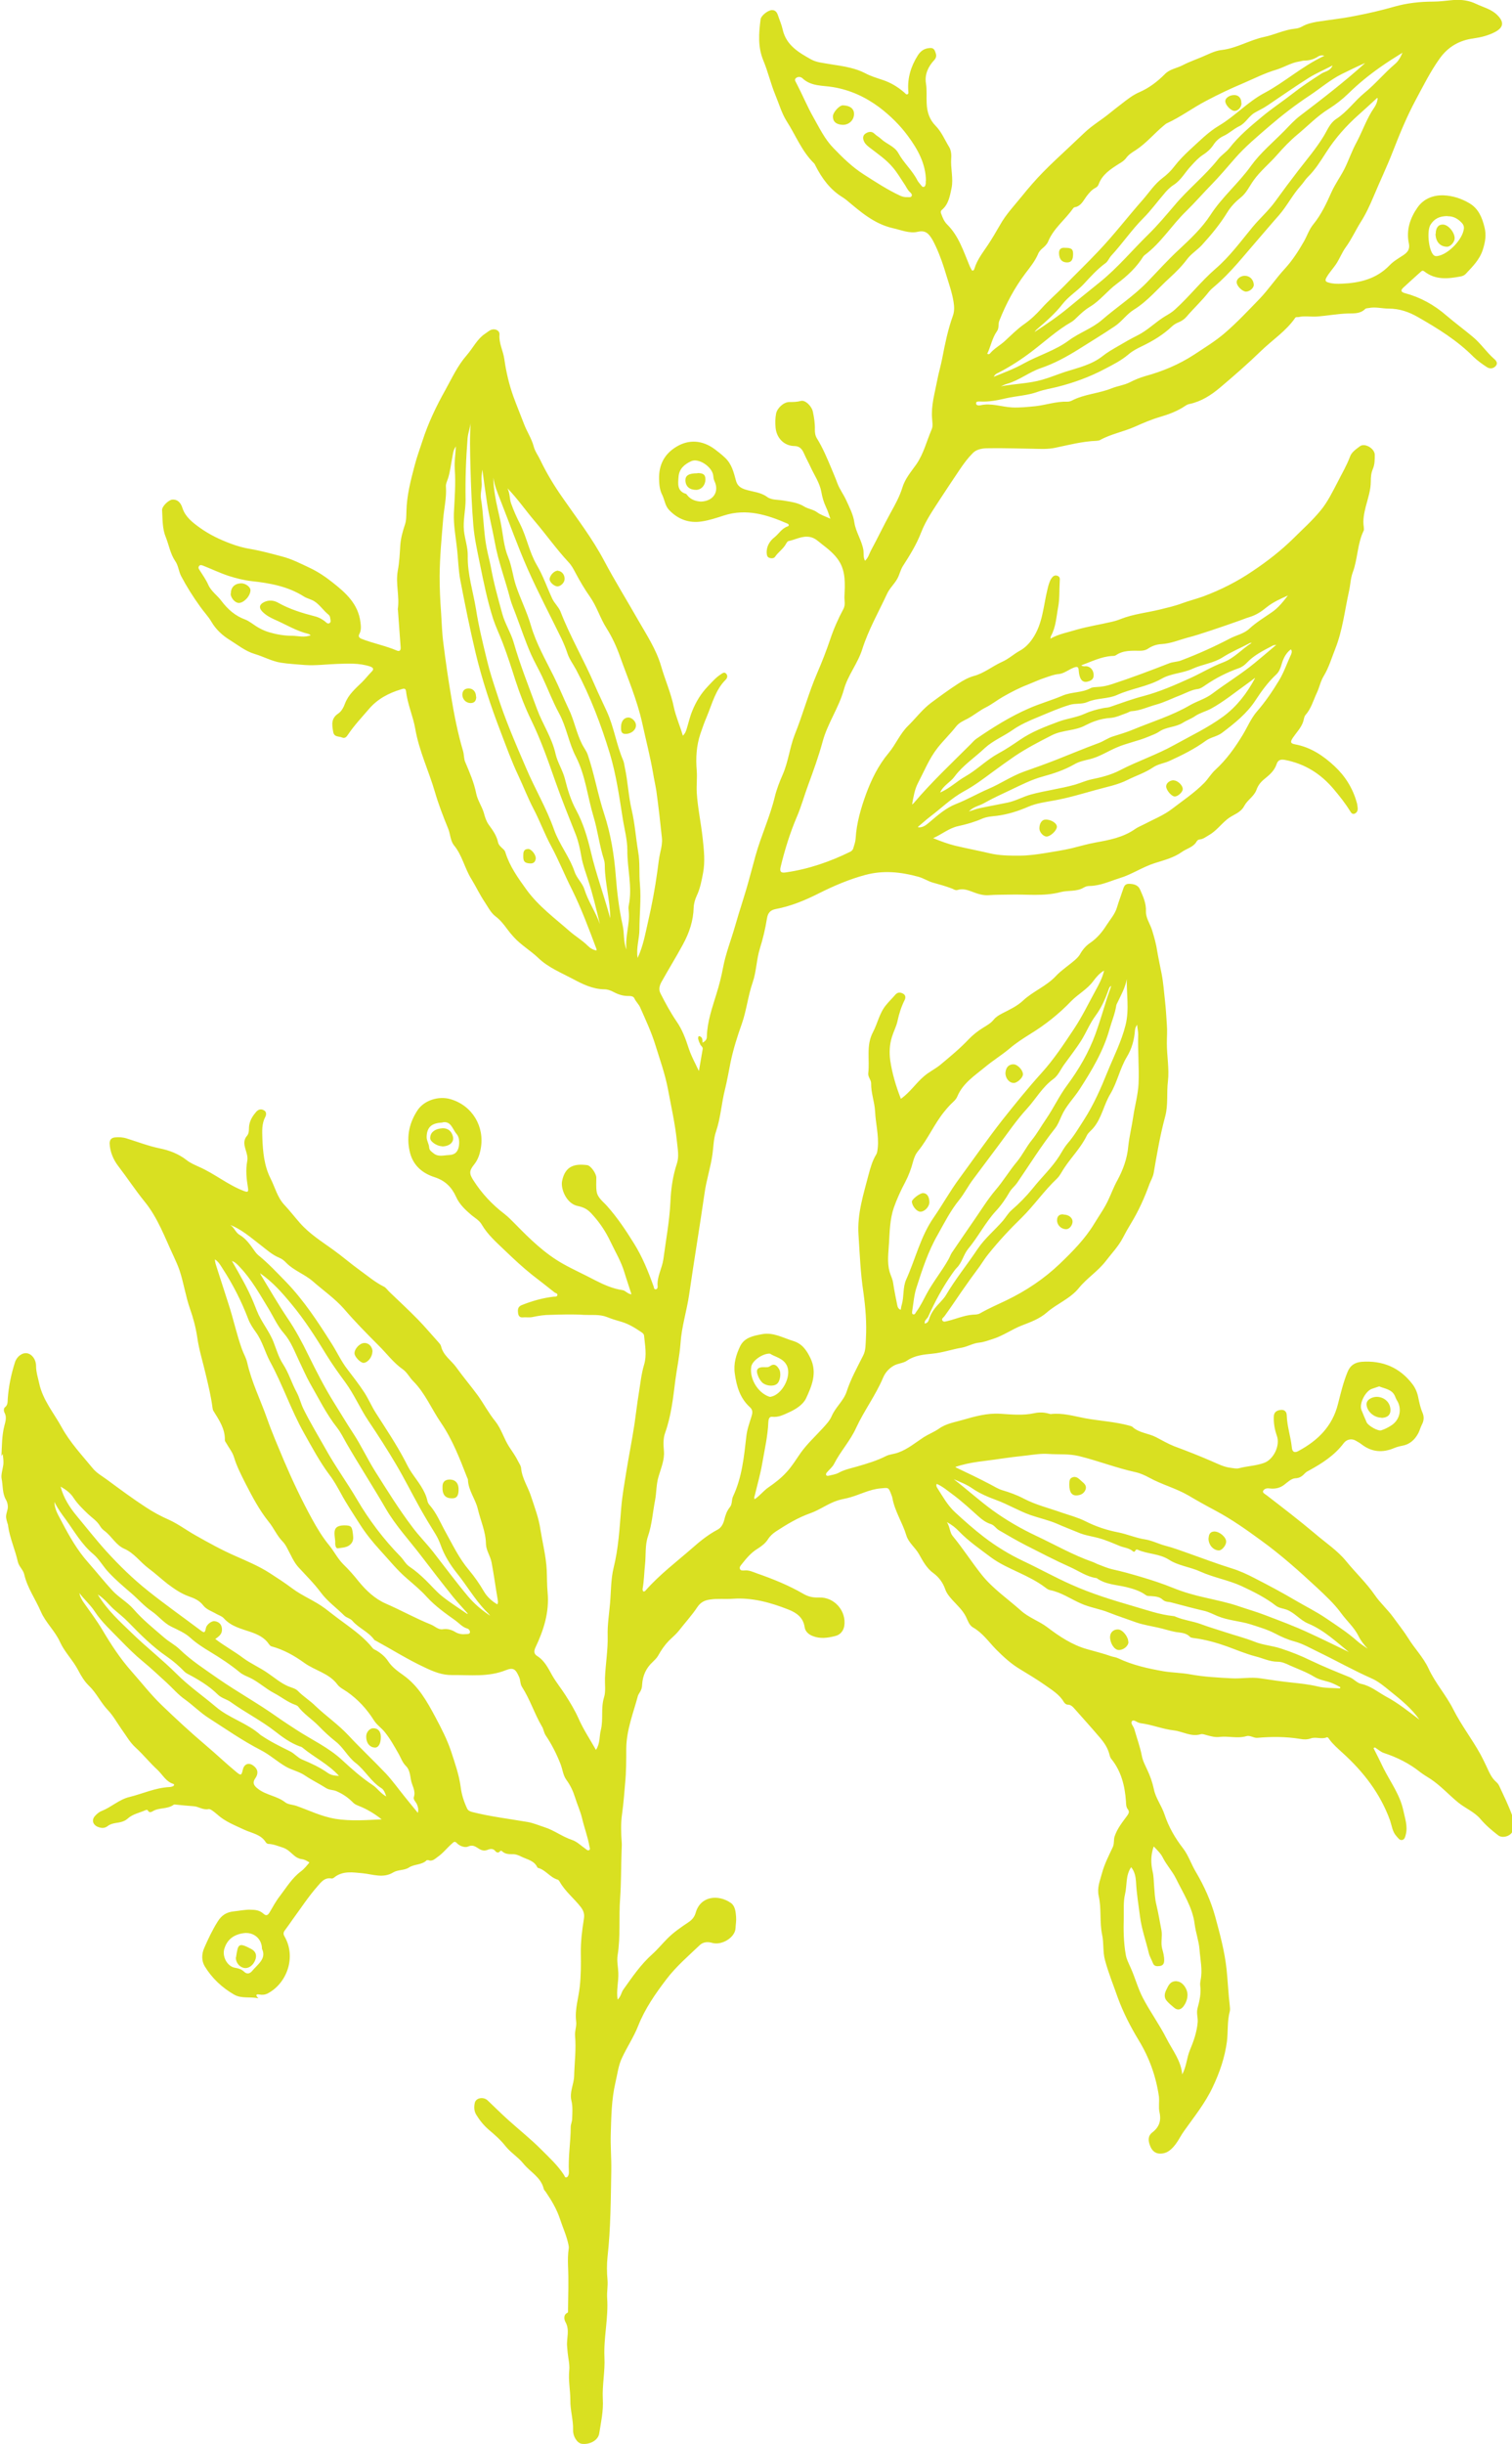<?xml version="1.0" encoding="UTF-8"?>
<svg id="Layer_1" data-name="Layer 1" xmlns="http://www.w3.org/2000/svg" viewBox="0 0 83.85 135.5">
  <defs>
    <style>
      .cls-1 {
        fill: #d9e021;
        stroke-width: 0px;
      }
    </style>
  </defs>
  <path class="cls-1" d="m76.17,96.92c.21.41.38.75.54,1.09.39.78.92,1.48,1.11,2.35.09.44.26.89.14,1.35-.03.12-.06.27-.19.3-.15.04-.23-.1-.32-.2-.23-.24-.26-.57-.36-.87-.54-1.5-1.48-2.71-2.64-3.76-.26-.24-.53-.47-.74-.76-.03-.05-.08-.12-.13-.1-.29.13-.59-.04-.88.06-.19.07-.4.07-.6.03-.79-.13-1.58-.13-2.37-.06-.21.02-.4-.16-.62-.09-.49.14-.99-.02-1.48.04-.23.03-.46-.03-.68-.09-.12-.03-.26-.09-.36-.06-.53.16-.99-.15-1.48-.21-.63-.07-1.22-.32-1.85-.4-.03,0-.06-.02-.08-.02-.14-.03-.31-.21-.41-.09-.09.11.08.27.13.42.14.5.32.98.42,1.49.05.28.19.54.31.8.16.34.28.69.36,1.06.1.5.43.91.59,1.4.23.69.58,1.3,1.03,1.88.3.39.45.88.71,1.31.46.78.83,1.6,1.07,2.47.26.96.52,1.91.63,2.91.07.68.1,1.37.18,2.05.01.09.02.2,0,.29-.15.55-.09,1.12-.16,1.68-.12.89-.4,1.71-.79,2.53-.42.89-1.02,1.63-1.58,2.42-.17.23-.29.49-.46.72-.22.29-.47.55-.88.54-.31,0-.48-.22-.56-.46-.09-.23-.13-.51.13-.71.38-.29.51-.65.4-1.13-.06-.27,0-.57-.03-.86-.16-1.12-.54-2.17-1.12-3.12-.46-.76-.86-1.54-1.16-2.36-.24-.69-.52-1.37-.71-2.08-.13-.47-.06-.94-.16-1.41-.15-.71-.03-1.45-.19-2.15-.1-.47.07-.84.18-1.26.14-.52.38-.98.6-1.45.09-.19.04-.39.1-.59.15-.45.44-.8.71-1.17.08-.12.12-.21.03-.33-.11-.14-.1-.3-.11-.46-.06-.85-.26-1.66-.81-2.34-.06-.07-.08-.15-.1-.23-.09-.37-.29-.67-.54-.96-.45-.53-.92-1.05-1.38-1.57-.11-.12-.21-.25-.4-.25-.09,0-.16-.07-.21-.14-.24-.42-.66-.67-1.04-.94-.45-.32-.93-.6-1.4-.89-.5-.3-.91-.68-1.32-1.09-.41-.42-.75-.92-1.28-1.22-.21-.12-.29-.38-.39-.59-.19-.38-.5-.65-.77-.95-.16-.18-.31-.36-.39-.6-.12-.34-.34-.64-.62-.85-.4-.28-.61-.69-.83-1.08-.21-.37-.58-.63-.7-1.04-.21-.7-.64-1.33-.77-2.06-.01-.07-.04-.13-.06-.19-.16-.43-.16-.39-.6-.35-.59.05-1.11.33-1.66.49-.23.07-.46.1-.69.17-.55.17-1.01.53-1.55.72-.68.24-1.29.61-1.89,1-.18.12-.33.25-.45.44-.14.22-.35.38-.57.52-.37.22-.64.55-.9.88-.06.07-.13.16-.08.26.05.09.15.07.24.07.25-.03.47.08.69.16.89.31,1.76.66,2.57,1.13.29.17.55.22.87.21.86-.04,1.54.75,1.41,1.58-.05.29-.24.5-.52.56-.4.1-.81.16-1.22,0-.24-.09-.43-.26-.46-.51-.08-.53-.46-.79-.89-.96-.99-.39-2.02-.68-3.1-.6-.42.03-.83-.02-1.24.04-.31.04-.53.15-.71.41-.31.47-.7.89-1.04,1.33-.16.2-.37.37-.56.56-.23.24-.42.52-.58.81-.08.14-.19.24-.3.35-.37.34-.56.76-.59,1.26,0,.16-.05.32-.15.46-.03.05-.06.1-.08.15-.26.97-.64,1.9-.65,2.94,0,.63,0,1.27-.06,1.89-.05.57-.09,1.14-.17,1.71-.08.54-.06,1.09-.02,1.63.01.16-.01.3-.01.46-.03.87-.02,1.74-.08,2.61-.08,1.05.03,2.11-.14,3.16-.05.33.03.65.04.97.02.49-.12.97-.04,1.48.19-.16.2-.4.33-.57.49-.69.96-1.38,1.6-1.95.3-.27.55-.58.84-.87.35-.35.75-.62,1.15-.89.2-.13.34-.29.41-.53.26-.93,1.25-1.04,1.96-.54.23.17.26.49.28.76.02.21-.02.42-.03.63-.02.52-.76.97-1.29.82-.24-.07-.49-.06-.68.11-.64.61-1.32,1.19-1.86,1.9-.61.8-1.19,1.63-1.57,2.59-.24.61-.61,1.16-.89,1.76-.21.43-.26.92-.37,1.38-.22.94-.23,1.9-.26,2.85-.02.67.04,1.34.03,2.01-.03,1.61-.03,3.22-.21,4.82-.04.41-.04.84,0,1.26.03.33-.04.67-.02,1,.08,1.1-.2,2.19-.15,3.29.04.78-.13,1.55-.09,2.32.04.65-.1,1.28-.2,1.91-.06.38-.53.63-.97.57-.26-.04-.49-.42-.48-.76.02-.56-.16-1.1-.15-1.65,0-.56-.12-1.11-.06-1.68.03-.32-.06-.64-.09-.97-.01-.11-.02-.23-.03-.34-.04-.45.16-.9-.09-1.35-.06-.1-.15-.4.12-.52.03-.01.02-.13.02-.19.01-.8.04-1.6,0-2.4-.01-.32-.01-.65.04-.97.01-.07,0-.15-.02-.23-.1-.48-.31-.93-.46-1.39-.18-.55-.47-1.04-.79-1.51-.04-.06-.11-.12-.12-.19-.16-.64-.75-.92-1.12-1.38-.3-.37-.71-.61-1.01-.99-.26-.33-.58-.61-.9-.88-.28-.24-.51-.52-.7-.83-.13-.2-.14-.44-.09-.67.06-.28.47-.36.71-.14.38.36.75.73,1.15,1.09.6.54,1.24,1.05,1.81,1.62.45.45.93.89,1.28,1.43.03.05.05.15.13.13.08-.02.11-.1.13-.18,0-.03.01-.06.01-.09-.05-.85.1-1.69.1-2.53,0-.15.08-.29.08-.45.01-.33.04-.67-.04-1-.12-.48.14-.91.15-1.38.02-.74.12-1.48.05-2.23-.02-.27.1-.53.06-.8-.08-.65.13-1.26.2-1.9.07-.62.07-1.24.06-1.86-.01-.64.07-1.28.17-1.91.04-.24,0-.42-.15-.63-.38-.5-.88-.88-1.19-1.43-.03-.05-.07-.11-.12-.12-.41-.12-.65-.52-1.05-.64-.03,0-.06-.02-.07-.04-.18-.38-.56-.43-.88-.59-.18-.09-.34-.15-.54-.14-.18,0-.36-.01-.51-.14-.05-.04-.09-.09-.16,0-.07.08-.17.05-.23-.02-.13-.17-.3-.14-.44-.08-.2.08-.36.02-.51-.08-.18-.11-.32-.22-.58-.1-.15.07-.45-.02-.6-.18-.13-.14-.18-.08-.27,0-.28.24-.51.55-.82.76-.15.11-.3.26-.51.17-.02,0-.07,0-.08,0-.27.28-.69.21-.99.41-.26.17-.6.11-.87.27-.55.34-1.12.11-1.68.05-.56-.05-1.13-.16-1.62.25-.03.02-.07.04-.11.04-.4-.08-.6.21-.81.45-.49.56-.9,1.19-1.34,1.79-.15.21-.29.42-.45.63-.1.13-.09.23-.01.36.64,1.13.13,2.57-.94,3.14-.16.08-.31.09-.47.06-.16-.03-.24.02-.05.21-.48-.1-.93.03-1.34-.2-.68-.39-1.24-.92-1.64-1.58-.17-.29-.18-.66-.02-1.02.22-.5.45-.99.74-1.45.21-.34.48-.53.91-.57.3-.03.6-.1.91-.09.27,0,.51.03.72.22.14.13.24.1.34-.07.18-.31.36-.64.58-.92.36-.47.66-.98,1.15-1.35.19-.14.33-.32.48-.5-.15-.1-.28-.17-.45-.19-.31-.04-.5-.31-.73-.48-.11-.08-.21-.13-.34-.17-.25-.08-.49-.18-.76-.19-.05,0-.12-.05-.14-.09-.27-.44-.77-.5-1.18-.69-.53-.25-1.07-.45-1.51-.85-.14-.12-.38-.32-.47-.3-.33.07-.57-.15-.86-.16-.3-.02-.59-.05-.89-.08-.07,0-.15-.03-.2,0-.35.26-.8.14-1.16.36-.09.06-.2.09-.27-.04-.03-.06-.09-.03-.13-.02-.33.15-.7.21-.98.46-.18.17-.43.22-.66.25-.18.03-.33.07-.47.18-.17.13-.36.11-.55.03-.27-.12-.34-.39-.13-.61.1-.11.23-.22.37-.27.53-.21.97-.64,1.53-.77.73-.18,1.43-.51,2.2-.55.07,0,.15-.02.22-.05.06-.03.08-.11,0-.13-.4-.13-.58-.5-.86-.77-.43-.39-.79-.85-1.22-1.24-.33-.3-.53-.68-.78-1.02-.25-.36-.48-.77-.76-1.06-.4-.42-.63-.95-1.05-1.35-.25-.24-.44-.56-.6-.87-.29-.55-.75-1-1-1.55-.28-.62-.8-1.08-1.06-1.68-.3-.7-.76-1.33-.93-2.09-.06-.24-.29-.42-.35-.68-.15-.67-.44-1.3-.54-1.98,0-.05-.01-.1-.03-.14-.12-.4-.1-.4,0-.79.04-.16,0-.38-.09-.53-.21-.37-.16-.78-.24-1.17-.04-.2.05-.49.09-.74.03-.21,0-.41-.03-.63-.03.05-.05.09-.07.12.03-.57.02-1.15.17-1.71.06-.23.13-.46,0-.7-.05-.1-.05-.24.03-.3.16-.13.14-.3.15-.47.05-.69.19-1.36.4-2.02.11-.34.42-.55.68-.5.27.05.49.35.49.7,0,.33.1.63.17.95.2.94.81,1.65,1.25,2.45.46.84,1.11,1.53,1.71,2.26.23.29.56.46.85.68.69.51,1.38,1.02,2.1,1.49.41.27.85.51,1.31.71.5.23.95.57,1.43.84.74.42,1.48.83,2.26,1.17.63.28,1.28.55,1.87.93.42.27.85.55,1.25.85.57.43,1.26.69,1.83,1.12.34.26.68.53,1.03.78.58.43,1.16.85,1.61,1.42.05.06.13.09.19.12.27.16.5.35.67.61.21.32.53.55.84.77.83.59,1.31,1.45,1.78,2.33.33.62.65,1.24.87,1.9.21.65.44,1.29.53,1.98.05.41.18.81.36,1.19.06.11.16.15.27.18,1.02.26,2.06.38,3.1.56.32.06.62.19.93.29.53.17.97.52,1.51.7.28.09.51.33.76.5.05.04.11.1.18.07.1-.05.04-.13.03-.2-.09-.54-.29-1.05-.41-1.57-.1-.41-.27-.77-.39-1.16-.11-.35-.26-.67-.48-.97-.19-.26-.21-.59-.33-.89-.22-.56-.49-1.09-.82-1.58-.1-.15-.11-.33-.2-.48-.42-.71-.66-1.5-1.11-2.2-.11-.17-.08-.37-.16-.55-.19-.43-.31-.55-.74-.38-.97.39-1.97.26-2.96.27-.57.01-1.05-.19-1.53-.42-.95-.44-1.83-1-2.75-1.5-.02,0-.04-.02-.05-.03-.32-.45-.87-.65-1.22-1.06-.12-.14-.32-.16-.45-.29-.43-.43-.94-.79-1.3-1.28-.38-.51-.83-.95-1.25-1.41-.25-.28-.4-.65-.58-.98-.08-.16-.17-.32-.3-.45-.31-.32-.48-.74-.76-1.08-.52-.65-.91-1.39-1.29-2.13-.23-.46-.48-.94-.63-1.44-.08-.28-.28-.52-.42-.77-.03-.06-.09-.12-.09-.18.02-.63-.32-1.12-.63-1.62-.04-.06-.05-.14-.06-.22-.08-.6-.22-1.18-.36-1.77-.16-.7-.38-1.38-.48-2.09-.08-.54-.22-1.07-.4-1.58-.25-.71-.35-1.45-.59-2.16-.09-.26-.21-.52-.32-.76-.49-1.04-.87-2.12-1.61-3.03-.52-.64-.97-1.33-1.47-1.98-.26-.34-.45-.78-.47-1.24,0-.21.1-.32.3-.34.22-.02.43-.01.65.06.61.19,1.2.42,1.83.55.54.11,1.04.3,1.49.65.2.16.44.26.68.37.87.38,1.6,1,2.49,1.34.23.09.27.05.23-.19-.08-.48-.13-.97-.04-1.46.05-.24-.04-.47-.11-.71-.07-.25-.09-.48.1-.7.14-.16.09-.39.12-.58.05-.3.2-.53.39-.75.12-.13.26-.17.41-.09.18.08.15.27.09.38-.2.38-.17.79-.16,1.18.03.76.1,1.52.45,2.22.25.49.38,1.05.76,1.46.3.32.57.67.86,1,.54.62,1.22,1.04,1.87,1.51.5.36.97.77,1.47,1.13.43.31.84.66,1.32.9.13.06.22.21.33.31.52.5,1.06,1,1.56,1.51.39.4.75.83,1.13,1.25.06.07.14.15.16.24.12.52.58.79.86,1.19.38.53.8,1.02,1.18,1.54.33.46.6.98.96,1.42.35.44.48.97.78,1.43.17.26.36.52.5.81.06.12.15.24.16.37.05.57.38,1.03.55,1.56.2.61.43,1.21.52,1.84.12.75.31,1.48.35,2.24.02.42.01.84.05,1.26.1,1.09-.22,2.08-.67,3.03-.1.21-.1.37.1.49.41.26.61.69.83,1.08.22.38.49.71.72,1.07.27.42.53.85.74,1.32.26.59.62,1.13.96,1.73.24-.36.18-.75.27-1.1.15-.6-.01-1.21.18-1.82.1-.31.04-.7.05-1.05.03-.79.17-1.57.15-2.35-.02-.61.08-1.2.13-1.79.06-.66.04-1.33.2-1.99.27-1.08.33-2.2.42-3.31.06-.72.19-1.42.3-2.12.14-.85.31-1.7.44-2.56.08-.54.14-1.1.23-1.64.09-.54.14-1.1.3-1.63.16-.53.05-1.06,0-1.59,0-.09-.07-.16-.15-.21-.34-.23-.69-.45-1.09-.57-.28-.08-.55-.16-.82-.27-.41-.16-.85-.1-1.28-.12-.62-.04-1.25-.02-1.87,0-.32,0-.65.05-.97.12-.19.04-.38,0-.57.02-.17.01-.23-.12-.24-.26-.02-.18-.01-.33.2-.42.58-.23,1.17-.4,1.79-.47.07,0,.17.01.19-.08.02-.1-.09-.11-.15-.15-.41-.33-.83-.65-1.24-.97-.54-.43-1.04-.9-1.53-1.37-.46-.44-.94-.86-1.27-1.42-.13-.23-.36-.36-.56-.52-.34-.29-.68-.6-.87-1.03-.24-.53-.6-.89-1.18-1.08-.72-.23-1.24-.69-1.4-1.48-.17-.82,0-1.56.45-2.24.37-.55,1.17-.8,1.82-.61,1.21.35,1.91,1.52,1.68,2.75-.06.33-.16.62-.37.88-.28.35-.27.51-.03.88.46.72,1.03,1.33,1.71,1.85.22.17.41.37.61.57.81.83,1.64,1.64,2.66,2.21.57.32,1.18.59,1.76.9.49.25.98.47,1.53.55.17.03.27.21.49.23-.13-.42-.27-.81-.39-1.21-.18-.61-.51-1.15-.78-1.72-.25-.53-.58-1.03-.98-1.47-.26-.3-.46-.42-.85-.5-.61-.14-.93-.94-.85-1.37.17-.86.71-.98,1.4-.89.2.03.51.48.5.7,0,.26-.02.52.02.77.06.35.36.55.58.8.56.63,1.03,1.33,1.47,2.04.48.76.81,1.58,1.11,2.42.02.06.02.18.13.15.07-.01.1-.1.09-.16-.05-.53.25-1,.32-1.51.14-1.06.34-2.11.39-3.18.03-.71.13-1.43.36-2.12.13-.4.04-.82,0-1.23-.1-.98-.32-1.94-.5-2.91-.16-.84-.45-1.64-.7-2.45-.22-.71-.54-1.39-.84-2.07-.08-.18-.24-.32-.32-.5-.05-.11-.18-.13-.3-.13-.31.01-.59-.08-.85-.22-.17-.09-.34-.15-.52-.15-.65-.01-1.21-.29-1.75-.58-.66-.35-1.36-.63-1.91-1.16-.44-.42-.97-.72-1.37-1.17-.13-.14-.25-.29-.36-.44-.19-.26-.39-.51-.66-.71-.25-.2-.4-.51-.58-.78-.27-.4-.48-.85-.73-1.26-.38-.6-.51-1.32-.97-1.88-.21-.26-.2-.63-.33-.94-.27-.66-.53-1.33-.73-2.02-.34-1.17-.88-2.28-1.09-3.5-.12-.7-.43-1.36-.51-2.08-.02-.2-.16-.15-.28-.11-.69.21-1.3.53-1.78,1.09-.4.47-.82.91-1.16,1.42-.08.12-.17.23-.33.16-.18-.08-.44-.01-.49-.31-.07-.39-.13-.75.28-1.02.18-.12.3-.35.38-.57.19-.49.58-.82.94-1.17.19-.19.35-.4.54-.59.13-.13.08-.22-.1-.28-.61-.2-1.22-.16-1.84-.14-.59.02-1.17.1-1.77.06-.45-.04-.9-.06-1.34-.13-.5-.08-.96-.34-1.44-.48-.53-.16-.94-.5-1.39-.78-.41-.25-.77-.59-1.01-1-.18-.31-.43-.56-.63-.85-.39-.54-.75-1.11-1.06-1.7-.13-.26-.15-.58-.32-.82-.28-.41-.35-.9-.53-1.34-.19-.46-.17-.99-.2-1.49-.01-.21.37-.57.57-.58.27-.02.46.15.56.47.16.49.55.79.95,1.08.54.39,1.13.67,1.75.9.35.13.71.23,1.08.29.59.1,1.16.26,1.73.41.55.14,1.05.4,1.56.64.46.22.86.49,1.25.8.74.58,1.43,1.2,1.55,2.21.03.22.05.44-.06.65-.07.13-.02.21.12.27.64.25,1.33.38,1.96.65.15.07.22-.02.21-.17-.05-.69-.1-1.37-.15-2.06,0-.02-.01-.04-.01-.06.11-.71-.13-1.41,0-2.14.09-.46.11-.95.14-1.42.03-.39.13-.75.25-1.11.09-.25.08-.51.09-.77.02-.86.23-1.68.45-2.51.12-.47.29-.93.44-1.39.32-.99.77-1.93,1.27-2.82.36-.65.68-1.35,1.18-1.92.35-.4.58-.91,1.04-1.21.11-.07.21-.17.34-.21.21-.07.46.05.44.27-.04.49.21.91.27,1.37.1.7.26,1.39.5,2.06.18.5.39,1,.58,1.5.16.44.43.82.55,1.28.07.27.25.5.37.76.35.73.77,1.42,1.24,2.09.79,1.14,1.64,2.24,2.3,3.49.59,1.11,1.26,2.19,1.88,3.28.47.82,1,1.62,1.27,2.54.22.77.55,1.5.71,2.29.11.52.34,1.03.5,1.58.14-.14.18-.27.22-.41.1-.32.17-.65.3-.96.2-.5.48-.96.85-1.35.23-.24.45-.5.73-.68.1-.07.2-.15.3-.04.1.11.07.24-.03.34-.56.56-.74,1.31-1.03,2.01-.14.33-.26.66-.37.99-.22.66-.26,1.34-.2,2.04.03.4-.02.8,0,1.2.05.86.24,1.71.33,2.56.07.64.14,1.29.02,1.91-.08.42-.16.86-.35,1.26-.09.19-.16.43-.17.65-.02.74-.24,1.4-.6,2.06-.38.7-.8,1.38-1.19,2.08-.11.2-.16.42-.05.63.27.53.55,1.05.89,1.55.32.46.51.98.68,1.51.1.3.24.59.38.87.06.12.11.24.18.37.07-.41.14-.81.21-1.22.02-.13-.13-.18-.15-.29,0-.03-.03-.05-.04-.08-.03-.11-.1-.21-.04-.33,0-.01.06-.02.08,0,.14.06.14.19.14.35.15-.08.24-.17.24-.33.02-.84.3-1.61.54-2.4.15-.48.27-.96.36-1.44.15-.79.45-1.54.67-2.31.24-.85.53-1.68.76-2.53.12-.45.25-.9.37-1.36.31-1.11.8-2.15,1.07-3.27.1-.41.26-.82.43-1.21.32-.72.39-1.5.67-2.22.46-1.14.77-2.32,1.26-3.45.26-.6.5-1.22.71-1.84.19-.57.44-1.14.73-1.68.13-.24.05-.47.06-.7.03-.68.08-1.38-.31-1.98-.24-.37-.59-.65-.94-.92-.21-.16-.38-.35-.68-.4-.43-.07-.78.15-1.17.23-.06.01-.11.1-.15.17-.15.27-.42.44-.59.69-.06.1-.2.11-.32.07-.12-.04-.14-.14-.15-.25-.03-.38.18-.7.43-.89.24-.19.4-.49.72-.6.1-.03.1-.11,0-.16-1.13-.49-2.27-.85-3.52-.45-.4.13-.82.27-1.23.33-.7.11-1.32-.11-1.82-.64-.22-.24-.24-.55-.37-.82-.15-.29-.17-.58-.18-.88-.02-.78.28-1.39.96-1.8.69-.42,1.44-.37,2.12.13.2.15.39.3.57.47.39.36.49.83.62,1.3.08.27.26.39.51.47.4.13.84.14,1.21.41.24.18.59.15.89.2.4.07.81.11,1.18.34.21.13.48.15.7.31.2.15.46.23.74.36-.09-.25-.15-.46-.25-.66-.12-.26-.2-.53-.25-.82-.09-.51-.39-.93-.6-1.39-.11-.24-.24-.47-.35-.72-.1-.23-.22-.43-.53-.44-.58,0-1.01-.44-1.06-1.03-.02-.26-.02-.52.03-.77.06-.3.41-.63.72-.64.22,0,.43,0,.65-.06.23-.07.6.27.67.6.07.33.12.66.11,1,0,.17.02.32.11.47.33.53.57,1.11.81,1.68.11.27.23.54.33.82.12.32.34.61.49.94.18.4.39.79.45,1.23.08.53.41.99.5,1.52.03.19-.02.4.09.6.18-.16.23-.37.32-.55.38-.7.72-1.42,1.1-2.11.25-.45.5-.9.65-1.39.15-.5.49-.89.78-1.3.41-.6.57-1.29.85-1.94.08-.19.03-.4.02-.6-.06-.72.15-1.4.28-2.09.08-.43.21-.85.29-1.28.15-.78.31-1.56.58-2.31.1-.27.08-.53.04-.79-.08-.5-.25-.98-.4-1.47-.16-.54-.34-1.07-.58-1.59-.07-.14-.13-.28-.21-.41-.18-.29-.35-.51-.79-.41-.46.11-.93-.1-1.39-.2-1.04-.24-1.79-.91-2.57-1.56-.07-.06-.14-.1-.21-.15-.69-.42-1.15-1.05-1.51-1.76-.02-.04-.04-.09-.07-.12-.69-.67-1.02-1.56-1.53-2.35-.27-.43-.42-.96-.62-1.44-.26-.63-.41-1.3-.67-1.92-.31-.75-.25-1.51-.15-2.28.03-.21.43-.52.64-.51.18,0,.27.13.32.28.09.27.21.54.27.82.2.86.9,1.26,1.58,1.64.29.16.66.19,1,.25.39.07.78.11,1.16.21.29.07.56.16.83.3.3.16.63.26.96.37.46.15.85.39,1.21.7.05.04.1.14.19.09.06-.04.03-.12.03-.19-.05-.71.15-1.36.53-1.96.14-.22.33-.37.6-.4.15-.02.27-.01.34.14.07.17.14.33-.02.51-.34.36-.55.8-.47,1.3.06.37.02.74.04,1.11.02.49.16.91.5,1.25.33.34.5.77.74,1.16.11.17.14.43.12.64-.04.55.13,1.12.02,1.65-.09.42-.16.89-.53,1.2-.1.08-.07.17-.03.26.07.2.16.4.31.55.65.64.91,1.49,1.25,2.3.03.06.05.12.09.18.02.04.04.1.1.08.04-.01.07-.06.08-.11.15-.49.46-.88.74-1.3.24-.36.46-.74.68-1.12.33-.59.79-1.07,1.21-1.59.37-.46.76-.91,1.17-1.33.46-.47.95-.92,1.43-1.37.29-.28.59-.55.88-.83.42-.4.92-.69,1.36-1.05.23-.19.47-.37.7-.55.31-.24.61-.48.98-.64.53-.23.99-.58,1.4-.99.27-.29.66-.33.99-.5.44-.23.92-.38,1.37-.59.26-.12.53-.23.82-.26.82-.1,1.53-.55,2.33-.72.58-.12,1.12-.4,1.72-.46.14-.01.29-.06.41-.13.25-.14.52-.2.79-.25.7-.11,1.4-.18,2.09-.32.74-.14,1.48-.31,2.21-.52.71-.2,1.43-.28,2.16-.28.38,0,.76-.06,1.14-.09.45-.03.86.03,1.25.22.4.19.85.29,1.18.63.37.38.33.67-.13.92-.38.2-.78.3-1.2.36-.77.1-1.4.45-1.87,1.1-.53.74-.93,1.55-1.36,2.35-.48.9-.87,1.85-1.24,2.8-.33.85-.72,1.66-1.07,2.5-.21.5-.44,1-.73,1.45-.28.45-.5.94-.82,1.38-.21.29-.34.64-.54.94-.17.25-.37.46-.52.72-.1.17-.08.25.12.3.24.07.48.07.71.06,1-.04,1.93-.26,2.66-1.02.22-.23.5-.39.76-.56.24-.16.38-.33.31-.66-.16-.74.08-1.42.49-2,.32-.45.83-.68,1.43-.66.52.02,1,.18,1.44.44.51.3.71.81.84,1.35.1.41.04.78-.09,1.2-.18.58-.57.95-.95,1.36-.08.09-.19.13-.3.15-.7.13-1.39.2-2-.28-.08-.06-.13-.05-.2.02-.33.3-.66.59-.98.89-.14.14-.12.23.09.29.87.23,1.63.65,2.32,1.25.47.4.97.77,1.45,1.17.44.36.75.84,1.18,1.22.11.09.24.24.1.4-.14.16-.34.17-.5.06-.26-.17-.51-.35-.73-.56-.9-.91-1.97-1.57-3.07-2.2-.5-.29-1.03-.48-1.64-.48-.37,0-.73-.11-1.11-.03-.06.01-.15.01-.19.05-.28.28-.63.24-.97.25-.58.02-1.15.13-1.73.17-.33.02-.67-.05-1,.03-.06.01-.14-.02-.18.04-.51.74-1.26,1.22-1.89,1.83-.73.71-1.5,1.38-2.28,2.04-.5.42-1.04.77-1.7.91-.07.01-.15.05-.21.09-.44.3-.92.48-1.43.63-.48.14-.94.34-1.39.54-.63.28-1.32.4-1.93.74-.05.03-.13.03-.19.04-.79.03-1.54.23-2.31.39-.39.08-.79.06-1.19.05-.79-.01-1.58-.04-2.37-.03-.34,0-.73,0-1,.28-.26.26-.49.57-.7.88-.36.54-.72,1.07-1.07,1.61-.39.61-.82,1.21-1.09,1.91-.25.65-.62,1.25-1,1.84-.15.23-.19.49-.32.72-.17.3-.43.53-.57.84-.47,1.01-1.03,1.99-1.37,3.06-.25.8-.8,1.44-1.02,2.24-.28,1.01-.91,1.88-1.18,2.89-.22.81-.51,1.61-.8,2.4-.22.59-.38,1.19-.63,1.77-.38.89-.67,1.83-.9,2.78-.06.26.02.34.28.3,1.26-.18,2.45-.59,3.59-1.15.09-.05.15-.12.17-.22.05-.17.11-.33.12-.5.05-.86.29-1.68.58-2.48.3-.81.68-1.59,1.25-2.27.4-.48.63-1.07,1.08-1.51.43-.42.78-.9,1.27-1.27.5-.37,1-.74,1.53-1.08.26-.17.53-.32.84-.41.57-.15,1.03-.54,1.56-.78.37-.16.66-.44,1.01-.63.27-.15.5-.38.69-.66.57-.83.6-1.81.83-2.74.05-.21.1-.41.21-.59.08-.12.18-.21.33-.16.16.05.15.17.14.3-.03.49,0,.98-.09,1.45-.1.53-.12,1.08-.39,1.58-.02.03-.02.07-.04.16.48-.27.98-.35,1.46-.5.63-.18,1.28-.28,1.92-.43.18-.04.35-.09.52-.16.71-.28,1.46-.35,2.19-.53.4-.1.81-.19,1.21-.34.38-.14.78-.24,1.17-.38.97-.36,1.9-.83,2.75-1.41.81-.54,1.58-1.14,2.28-1.83.5-.5,1.03-.97,1.48-1.52.4-.48.67-1.05.96-1.6.23-.46.5-.91.68-1.4.09-.25.34-.41.55-.57.27-.2.82.13.82.48,0,.27,0,.53-.11.79-.09.21-.11.44-.11.68,0,.48-.16.94-.28,1.4-.09.36-.17.74-.11,1.12,0,.06.02.14,0,.2-.36.73-.33,1.57-.61,2.32-.13.35-.13.73-.22,1.1-.23,1.05-.35,2.13-.75,3.14-.2.5-.35,1.03-.64,1.51-.18.29-.24.64-.39.95-.19.41-.31.86-.62,1.21-.09.1-.09.27-.14.4-.12.33-.37.58-.56.86-.16.24-.14.32.13.37.86.16,1.56.63,2.18,1.21.59.55,1.01,1.22,1.23,2.01.03.09.04.19.05.28.02.15-.02.27-.16.34-.15.06-.21-.07-.27-.16-.26-.42-.57-.81-.89-1.19-.72-.86-1.61-1.42-2.72-1.63-.23-.04-.38,0-.46.25-.11.33-.36.56-.62.77-.23.18-.39.36-.49.64-.13.36-.5.56-.67.88-.21.41-.63.49-.94.74-.36.29-.63.67-1.04.9-.16.09-.3.21-.49.23-.07,0-.13.04-.17.1-.18.33-.55.4-.82.59-.46.33-1,.46-1.53.63-.68.22-1.27.63-1.94.83-.54.17-1.06.42-1.65.43-.12,0-.23.03-.33.09-.4.24-.86.14-1.28.25-.94.25-1.9.11-2.85.14-.37.01-.74,0-1.11.03-.35.03-.66-.08-.97-.2-.26-.1-.51-.17-.78-.09-.11.04-.21-.03-.3-.07-.36-.14-.73-.24-1.09-.34-.27-.08-.5-.24-.79-.32-.98-.27-1.95-.37-2.95-.1-.89.24-1.73.6-2.55,1.01-.77.39-1.56.72-2.41.88-.32.06-.44.23-.49.54-.09.56-.22,1.11-.39,1.65-.19.61-.19,1.27-.4,1.88-.26.75-.34,1.55-.6,2.29-.25.7-.47,1.4-.62,2.11-.1.5-.19,1.02-.31,1.51-.2.78-.24,1.58-.5,2.35-.14.4-.14.85-.2,1.27-.1.73-.34,1.43-.44,2.17-.27,1.87-.58,3.72-.85,5.59-.13.91-.42,1.79-.48,2.71-.05.7-.2,1.38-.29,2.07-.12.97-.23,1.96-.56,2.89-.12.32-.1.68-.07,1.02.04.5-.17.96-.3,1.42-.13.43-.11.87-.19,1.3-.13.66-.17,1.34-.39,1.99-.18.51-.11,1.06-.17,1.6-.05.44-.05.88-.13,1.31-.01.06,0,.11.03.16.08.02.12-.03.15-.07.77-.87,1.7-1.57,2.57-2.33.44-.39.89-.75,1.4-1.02.21-.11.32-.32.38-.56.06-.25.14-.48.3-.68.15-.17.09-.4.18-.6.5-1.06.61-2.2.74-3.34.04-.37.17-.73.28-1.08.06-.19.1-.37-.08-.53-.55-.5-.74-1.15-.84-1.86-.08-.55.07-1.05.3-1.53.24-.48.73-.57,1.21-.66.63-.12,1.17.21,1.74.38.48.15.73.5.95.96.38.81.07,1.53-.25,2.22-.17.35-.56.6-.96.78-.29.13-.57.28-.92.24-.17-.02-.2.15-.21.29-.03.78-.21,1.54-.34,2.3-.1.59-.27,1.17-.41,1.76-.01.06-.06.12-.01.22.29-.19.49-.47.77-.66.35-.24.7-.51.99-.83.3-.32.53-.7.78-1.06.36-.51.82-.93,1.24-1.39.19-.21.38-.41.49-.66.21-.5.66-.85.83-1.36.23-.71.59-1.35.92-2.01.15-.29.13-.62.15-.93.05-.86-.02-1.72-.14-2.58-.16-1.05-.2-2.11-.27-3.17-.08-1.18.28-2.26.56-3.35.1-.37.21-.77.42-1.11.07-.12.07-.25.09-.39.06-.68-.12-1.33-.15-2-.03-.53-.23-1.03-.22-1.56,0-.19-.18-.35-.16-.55.09-.76-.13-1.54.26-2.28.26-.49.36-1.07.73-1.51.16-.2.35-.38.52-.58.13-.14.27-.13.42-.05.15.08.15.23.09.35-.19.38-.31.76-.4,1.18-.06.28-.21.56-.3.85-.14.44-.16.87-.1,1.33.11.73.32,1.43.59,2.12.5-.35.82-.85,1.26-1.23.28-.25.62-.41.91-.64.55-.46,1.1-.91,1.59-1.43.24-.25.51-.46.8-.64.21-.13.43-.25.59-.45.12-.15.29-.25.46-.34.41-.21.83-.4,1.17-.72.56-.52,1.29-.79,1.82-1.36.31-.33.72-.59,1.07-.9.09-.08.18-.17.25-.28.15-.27.33-.49.6-.67.36-.25.64-.58.88-.96.21-.33.48-.62.59-1.01.09-.31.21-.61.31-.92.06-.17.09-.36.33-.37.27,0,.52.06.63.31.17.39.35.76.33,1.23-.01.35.23.68.34,1.03.12.39.23.78.29,1.19.07.41.16.82.24,1.23.1.51.13,1.02.19,1.53.05.43.07.86.1,1.29.03.34,0,.69,0,1.03,0,.71.14,1.41.06,2.11-.08.64.02,1.3-.15,1.94-.28,1.03-.46,2.09-.64,3.14-.04.23-.16.42-.24.63-.27.75-.6,1.48-1.02,2.17-.16.26-.31.53-.45.8-.25.48-.63.87-.95,1.29-.43.56-1.04.94-1.48,1.48-.49.61-1.22.87-1.79,1.37-.4.35-.9.53-1.39.72-.54.21-1.02.56-1.58.74-.26.08-.5.18-.79.21-.32.03-.63.22-.96.28-.54.09-1.07.28-1.62.33-.48.05-.97.09-1.4.38-.22.16-.52.15-.77.3-.28.17-.46.4-.57.66-.41.97-1.05,1.82-1.49,2.77-.33.73-.87,1.3-1.23,2.01-.09.17-.26.31-.39.46-.03.03-.06.09-.05.13.02.07.09.07.14.06.18-.05.38-.07.55-.16.32-.18.67-.25,1.02-.35.55-.16,1.1-.32,1.61-.58.22-.11.46-.11.69-.2.53-.19.95-.55,1.41-.85.27-.17.58-.29.84-.47.4-.29.89-.36,1.33-.49.66-.19,1.33-.38,2.05-.34.63.04,1.28.11,1.91-.03.28-.06.55-.05.82.03.03,0,.06.02.08.02.66-.08,1.28.11,1.91.23.82.15,1.65.19,2.46.41.06.02.12.03.16.06.37.35.9.36,1.32.58.33.17.65.36,1,.5.7.26,1.39.53,2.08.83.35.15.69.33,1.07.37.15.02.31.06.46.02.45-.12.92-.13,1.37-.29.53-.18.92-.96.72-1.51-.12-.34-.18-.68-.17-1.04,0-.26.15-.36.37-.39.24-.03.35.11.35.32.02.6.22,1.16.28,1.75.02.25.14.33.36.21,1.08-.58,1.89-1.37,2.2-2.61.15-.59.29-1.18.52-1.75.15-.39.42-.56.8-.59,1.15-.08,2.1.31,2.81,1.24.16.21.27.47.32.73.06.29.12.58.24.86.09.21.08.43-.03.64-.08.15-.12.32-.2.48-.2.38-.49.64-.92.71-.15.03-.3.07-.44.13-.62.26-1.21.22-1.76-.19-.11-.09-.24-.16-.36-.23-.23-.13-.5-.07-.66.14-.51.68-1.2,1.12-1.93,1.52-.08.04-.15.08-.21.14-.15.16-.29.28-.55.29-.21.01-.42.21-.6.35-.25.2-.54.25-.84.21-.16-.02-.29.03-.34.14-.05.1.1.17.18.23.91.7,1.82,1.4,2.7,2.14.58.5,1.24.93,1.72,1.52.52.64,1.12,1.2,1.59,1.88.3.44.71.8,1.03,1.24.28.39.58.76.83,1.16.35.57.83,1.05,1.12,1.67.37.81.98,1.48,1.38,2.28.44.87,1.03,1.63,1.5,2.48.11.2.21.41.31.62.16.33.28.67.57.92.07.06.13.14.17.23.25.54.51,1.07.71,1.62.09.24.07.53.04.8-.03.32-.56.51-.82.3-.35-.27-.68-.55-.97-.89-.34-.41-.85-.6-1.26-.94-.51-.42-.95-.91-1.5-1.28-.2-.13-.41-.25-.59-.39-.6-.48-1.28-.82-2.01-1.06-.16-.05-.29-.17-.5-.31Zm-23.18-15.57c.68.32,1.32.63,1.95.96.21.11.41.24.64.31.41.12.82.27,1.2.47.67.35,1.39.52,2.09.77.44.15.9.27,1.32.48.57.29,1.17.49,1.78.61.53.1,1.01.32,1.54.4.38.06.74.25,1.12.35.43.11.85.27,1.28.42.79.28,1.58.58,2.38.83.46.14.89.34,1.31.56.76.39,1.51.79,2.24,1.22.56.33,1.15.62,1.68.98.59.4,1.2.79,1.74,1.27.18.16.39.29.59.43-.21-.22-.39-.45-.51-.7-.24-.48-.64-.83-.95-1.25-.39-.54-.88-.99-1.37-1.45-.99-.92-1.99-1.81-3.08-2.6-.82-.6-1.64-1.18-2.54-1.66-.51-.27-1.01-.55-1.5-.84-.69-.4-1.47-.6-2.16-.98-.24-.13-.5-.25-.77-.31-1.06-.23-2.07-.63-3.13-.89-.58-.14-1.13-.08-1.7-.12-.41-.03-.82.04-1.24.09-.48.05-.97.11-1.44.18-.81.13-1.63.16-2.47.45Zm-19.91-28.63s0-.07,0-.1c-.42-1.12-.84-2.25-1.37-3.32-.4-.79-.72-1.6-1.14-2.38-.36-.66-.62-1.38-.97-2.05-.32-.61-.57-1.26-.86-1.88-.37-.78-.66-1.59-.97-2.4-.55-1.43-1.03-2.88-1.39-4.37-.32-1.34-.59-2.69-.85-4.04-.12-.62-.12-1.26-.2-1.88-.07-.61-.18-1.21-.16-1.83.04-.82.11-1.64.05-2.47-.03-.4.04-.79.06-1.25-.17.24-.16.47-.21.68-.07.36-.11.73-.22,1.08-.05.16-.14.32-.12.49.04.59-.1,1.16-.15,1.74-.09,1.07-.19,2.13-.2,3.2,0,.67.03,1.34.08,2.01.04.58.05,1.15.13,1.73.12.96.26,1.93.42,2.88.17,1.04.37,2.07.67,3.08.06.21.04.43.12.61.24.57.49,1.14.61,1.75.08.38.31.7.42,1.06.06.23.13.46.27.66.22.3.44.6.52.98.03.15.16.26.27.36.07.06.12.13.14.21.24.77.7,1.41,1.17,2.06.66.91,1.56,1.57,2.39,2.3.32.28.7.5,1.01.81.13.13.28.22.48.26Zm-20.38,15.16c.28.12.34.44.58.58.39.23.62.59.87.94.04.06.1.12.15.17.57.46,1.06.99,1.57,1.51.99,1.03,1.76,2.21,2.52,3.41.3.47.53.98.87,1.42.32.42.64.83.93,1.27.25.38.42.8.66,1.17.55.86,1.12,1.71,1.6,2.62.11.22.22.44.36.65.34.51.77.99.9,1.62.02.07.06.15.11.2.39.44.61,1,.89,1.5.4.72.75,1.46,1.29,2.1.31.37.59.77.84,1.2.17.29.43.53.74.71.06-.11.03-.19.02-.27-.12-.69-.21-1.38-.34-2.06-.07-.36-.3-.66-.31-1.01-.01-.69-.3-1.3-.45-1.94-.13-.56-.53-1.03-.55-1.63,0-.04-.02-.07-.04-.11-.41-1.05-.81-2.1-1.45-3.04-.53-.77-.88-1.65-1.55-2.32-.2-.2-.33-.48-.57-.65-.53-.37-.91-.9-1.36-1.34-.65-.65-1.3-1.31-1.9-2.01-.51-.58-1.15-1.02-1.73-1.53-.46-.4-1.05-.59-1.48-1.03-.11-.12-.24-.22-.39-.28-.39-.16-.7-.45-1.04-.71-.55-.42-1.07-.89-1.74-1.13Zm50.37-11.08c-.1.14-.12.23-.13.33-.04.52-.17,1.01-.45,1.47-.39.65-.53,1.41-.92,2.06-.36.6-.47,1.32-.93,1.87-.12.15-.29.26-.37.43-.32.66-.84,1.18-1.24,1.78-.14.2-.24.44-.42.61-.71.67-1.26,1.48-1.96,2.17-.65.63-1.27,1.3-1.84,2.01-.18.22-.32.45-.48.68-.35.47-.69.94-1.02,1.42-.31.45-.61.9-.93,1.34-.05.07-.18.14-.12.24.06.11.19.05.29.03.46-.11.9-.31,1.39-.35.14-.01.28,0,.42-.08.47-.27.98-.49,1.46-.72,1.09-.53,2.07-1.18,2.95-2.02.71-.68,1.4-1.38,1.91-2.22.27-.45.58-.87.8-1.36.16-.34.29-.7.48-1.04.32-.59.55-1.21.61-1.9.06-.56.2-1.11.28-1.67.09-.6.26-1.19.29-1.8.04-.91-.05-1.82-.02-2.73,0-.16-.04-.32-.06-.54Zm13.3-51.37c-.36.33-.68.63-1.01.92-.7.62-1.31,1.31-1.81,2.09-.31.48-.61.97-1.03,1.38-.14.14-.24.32-.38.47-.46.51-.76,1.12-1.21,1.64-.41.46-.81.94-1.22,1.41-.76.87-1.47,1.79-2.36,2.54-.11.09-.22.19-.31.3-.38.49-.84.91-1.24,1.38-.12.14-.27.24-.44.31-.13.05-.26.13-.36.22-.49.47-1.06.81-1.66,1.1-.27.13-.53.26-.76.46-.4.34-.86.57-1.32.81-.83.44-1.71.76-2.62.99-.36.09-.74.15-1.08.27-.57.21-1.18.23-1.76.36-.47.11-.95.21-1.45.18-.08,0-.23-.02-.22.11,0,.11.15.12.24.1.6-.14,1.17.09,1.76.12.44.02.88-.03,1.3-.07.59-.07,1.15-.27,1.76-.25.09,0,.17-.02.25-.06.69-.36,1.49-.39,2.21-.68.32-.13.68-.17,1-.33.27-.14.56-.26.87-.35.95-.26,1.86-.64,2.69-1.18.59-.39,1.2-.76,1.73-1.22.67-.58,1.28-1.23,1.9-1.87.51-.53.92-1.15,1.42-1.69.41-.45.74-.96,1.05-1.5.18-.32.29-.67.52-.95.44-.54.73-1.16,1.01-1.79.2-.44.48-.83.7-1.25.25-.49.42-1.02.69-1.51.34-.64.57-1.34.99-1.94.08-.12.16-.28.18-.5Zm-15.14,48.38c-.27.16-.44.37-.59.57-.34.47-.85.73-1.24,1.13-.68.71-1.44,1.31-2.27,1.82-.4.25-.79.5-1.15.81-.43.36-.92.66-1.35,1.02-.58.48-1.23.89-1.54,1.63-.08.2-.27.33-.41.48-.11.12-.22.24-.32.37-.55.68-.89,1.49-1.44,2.17-.15.18-.23.38-.29.61-.1.38-.24.76-.43,1.12-.24.45-.46.93-.63,1.41-.22.64-.23,1.32-.27,1.98-.03.52-.11,1.05.03,1.57.06.21.17.41.2.63.06.42.15.83.23,1.24.02.1.06.2.19.25.02-.1.03-.2.06-.29.13-.45.05-.95.24-1.38.52-1.15.8-2.4,1.53-3.45.49-.71.91-1.47,1.42-2.16.8-1.09,1.57-2.2,2.4-3.26.7-.88,1.4-1.75,2.15-2.58.69-.76,1.24-1.6,1.8-2.44.46-.69.82-1.44,1.22-2.17.18-.33.36-.66.46-1.08ZM73.44,3.09c-.18-.05-.3.01-.4.08-.22.13-.46.19-.71.19-.1,0-.19.04-.28.05-.46.07-.85.33-1.29.46-.64.19-1.24.5-1.85.76-.69.29-1.36.61-2.02.96-.75.39-1.42.9-2.19,1.25-.06.03-.1.08-.16.12-.53.44-.97.98-1.55,1.36-.19.12-.39.24-.53.43-.11.15-.26.25-.42.34-.45.29-.91.58-1.11,1.12-.03.09-.1.17-.19.21-.21.11-.35.29-.49.47-.18.24-.3.54-.65.6-.04,0-.08.05-.11.09-.43.61-1.06,1.08-1.36,1.8-.06.15-.18.27-.31.38-.11.09-.21.2-.26.34-.17.39-.44.72-.69,1.05-.61.81-1.08,1.69-1.45,2.63-.08.19,0,.4-.13.58-.27.38-.34.84-.54,1.25.06.05.11.02.14,0,.23-.28.55-.45.81-.68.36-.33.7-.68,1.1-.96.36-.25.67-.55.95-.86.39-.44.83-.81,1.24-1.23.63-.65,1.29-1.28,1.91-1.94.87-.91,1.64-1.92,2.47-2.86.36-.41.65-.87,1.1-1.21.24-.18.47-.4.65-.64.26-.34.56-.64.86-.92.52-.47,1.02-.99,1.63-1.35.89-.53,1.58-1.31,2.5-1.8,1.13-.6,2.09-1.48,3.3-2.05Zm-1.88,32.93c-.27.22-.4.51-.49.82-.06.2-.13.4-.29.55-.45.42-.81.91-1.15,1.43-.48.74-1.16,1.28-1.86,1.81-.28.21-.63.24-.9.44-.63.46-1.32.8-2.02,1.12-.29.13-.62.17-.88.34-.45.31-.96.47-1.44.71-.55.28-1.17.39-1.77.56-.76.21-1.52.44-2.3.58-.49.09-.98.15-1.44.35-.56.24-1.12.42-1.73.5-.27.03-.56.05-.8.15-.43.19-.88.32-1.34.42-.52.11-.92.46-1.4.67.42.17.82.32,1.23.42.63.15,1.27.27,1.91.42.54.13,1.09.13,1.64.13.5,0,.98-.07,1.48-.15.47-.08.95-.15,1.42-.26.44-.11.89-.24,1.33-.32.77-.14,1.52-.28,2.18-.74.15-.11.34-.18.51-.27.51-.27,1.07-.49,1.53-.84.61-.47,1.26-.9,1.81-1.46.22-.23.37-.5.61-.72.61-.56,1.09-1.23,1.52-1.94.26-.43.46-.92.79-1.3.47-.54.86-1.12,1.23-1.73.27-.45.44-.96.66-1.43.03-.07.06-.16,0-.27Zm2.75,57.59s.01-.05.02-.07c-.13-.07-.26-.14-.4-.2-.33-.15-.71-.17-1.04-.37-.42-.26-.9-.43-1.35-.63-.23-.11-.45-.21-.7-.21-.43,0-.82-.2-1.23-.3-.53-.14-1.05-.36-1.57-.55-.59-.21-1.2-.38-1.83-.46-.07-.01-.17-.02-.22-.07-.24-.25-.56-.22-.85-.28-.14-.03-.28-.06-.41-.1-.35-.1-.72-.18-1.08-.25-.23-.05-.45-.1-.67-.18-.49-.18-.99-.34-1.47-.53-.51-.21-1.06-.28-1.57-.51-.57-.25-1.09-.62-1.71-.74-.1-.02-.19-.09-.27-.15-.45-.34-.96-.59-1.47-.83-.53-.25-1.07-.49-1.54-.84-.61-.46-1.24-.89-1.78-1.45-.18-.19-.38-.35-.66-.5.18.27.15.57.33.78.57.69,1.05,1.45,1.61,2.15.62.77,1.43,1.32,2.16,1.97.44.4,1.01.58,1.47.93.67.51,1.38.98,2.19,1.21.45.13.91.24,1.36.4.12.04.26.05.38.11.8.38,1.66.57,2.52.72.48.08.98.08,1.47.17.76.14,1.53.18,2.31.22.53.03,1.05-.08,1.58,0,.6.09,1.19.18,1.79.24.46.05.93.1,1.39.21.4.1.82.08,1.23.11Zm-62.39-23.79c0,.18.06.32.1.45.22.67.43,1.35.65,2.02.27.82.45,1.68.74,2.49.09.26.24.5.3.77.24,1.07.73,2.05,1.09,3.07.28.8.62,1.58.95,2.37.47,1.1.98,2.18,1.55,3.22.28.51.58,1.01.95,1.46.28.34.47.74.79,1.06.31.3.59.62.86.96.41.5.9.96,1.5,1.22.85.37,1.65.82,2.5,1.16.22.09.41.3.65.26.27-.04.5.03.71.16.19.11.38.13.58.11.08,0,.2,0,.22-.09.02-.09-.06-.2-.15-.22-.27-.08-.44-.29-.66-.45-.55-.39-1.11-.79-1.57-1.29-.34-.38-.73-.7-1.11-1.03-.56-.48-1.01-1.05-1.5-1.58-.41-.45-.79-.92-1.12-1.44-.36-.57-.74-1.13-1.06-1.73-.19-.34-.38-.69-.62-1-.55-.74-.98-1.55-1.43-2.35-.71-1.27-1.17-2.66-1.87-3.94-.28-.53-.42-1.12-.78-1.62-.16-.22-.32-.46-.42-.72-.38-1-.86-1.94-1.44-2.83-.11-.17-.21-.36-.43-.5ZM28.15,27.09c.13.26.1.54.19.81.14.4.31.78.5,1.15.37.73.51,1.56.93,2.28.35.59.57,1.25.86,1.87.12.25.34.44.45.7.54,1.4,1.31,2.7,1.9,4.08.21.49.45.97.67,1.46.4.87.53,1.84.91,2.72.05.12.06.26.09.39.17.78.2,1.58.38,2.35.18.77.23,1.55.36,2.32.11.61.04,1.22.1,1.83.07.83-.03,1.66-.03,2.49,0,.51-.19,1.01-.1,1.57.31-.66.42-1.32.57-1.97.22-.95.4-1.91.53-2.87.05-.35.08-.69.16-1.03.06-.24.11-.51.09-.76-.09-.87-.19-1.75-.31-2.62-.05-.33-.13-.66-.18-.98-.16-.93-.4-1.85-.6-2.77-.28-1.28-.8-2.49-1.24-3.72-.19-.54-.44-1.08-.75-1.57-.35-.55-.53-1.19-.91-1.73-.29-.41-.56-.87-.8-1.32-.11-.21-.22-.42-.39-.6-.67-.72-1.24-1.53-1.88-2.28-.5-.59-.95-1.24-1.5-1.81ZM77.78,2.92c-.45.28-.85.53-1.23.8-.64.45-1.23.93-1.79,1.48-.32.31-.68.59-1.06.83-.65.4-1.17.95-1.75,1.43-.41.34-.78.73-1.13,1.13-.42.48-.93.89-1.3,1.41-.23.32-.39.69-.7.94-.3.24-.55.5-.75.82-.41.67-.9,1.26-1.42,1.83-.25.27-.59.48-.81.77-.29.39-.63.73-.97,1.04-.66.6-1.23,1.3-1.99,1.77-.4.25-.67.66-1.06.92-.65.44-1.32.84-1.98,1.26-.67.42-1.36.8-2.12,1.06-.65.22-1.2.68-1.87.87-.12.03-.22.09-.34.14.77-.15,1.55-.15,2.3-.37.42-.12.83-.29,1.25-.43.72-.23,1.47-.39,2.09-.88.26-.21.55-.37.84-.54.37-.22.74-.43,1.12-.62.55-.28.98-.73,1.51-1.05.19-.11.38-.22.54-.37.79-.71,1.44-1.56,2.25-2.26.79-.68,1.4-1.52,2.06-2.32.4-.48.87-.89,1.24-1.4.42-.58.85-1.16,1.29-1.73.48-.62.99-1.22,1.4-1.89.21-.34.35-.74.71-.97.6-.39,1.01-.99,1.56-1.44.6-.49,1.1-1.1,1.69-1.6.19-.16.31-.37.43-.66ZM23.17,100.52c.06-.22,0-.36-.05-.49-.06-.13-.21-.25-.17-.39.12-.36-.11-.65-.16-.96-.05-.26-.07-.57-.28-.77-.19-.19-.27-.43-.39-.65-.24-.42-.48-.86-.79-1.24-.19-.23-.44-.39-.6-.65-.39-.62-.88-1.15-1.48-1.57-.19-.13-.42-.24-.54-.41-.47-.63-1.25-.77-1.84-1.2-.54-.39-1.14-.73-1.81-.91-.06-.01-.11-.08-.15-.13-.23-.35-.61-.53-.98-.66-.55-.19-1.11-.31-1.52-.77-.1-.11-.26-.16-.39-.23-.25-.15-.57-.25-.74-.47-.22-.29-.51-.41-.8-.51-.45-.16-.83-.43-1.18-.69-.36-.28-.7-.6-1.08-.88-.45-.34-.78-.83-1.32-1.07-.47-.2-.7-.69-1.1-.99-.1-.07-.19-.17-.25-.27-.17-.29-.45-.46-.68-.68-.28-.27-.57-.55-.78-.87-.19-.3-.44-.47-.73-.64.16.62.5,1.15.89,1.62.55.66,1.08,1.34,1.66,1.98.72.79,1.48,1.53,2.31,2.19.94.75,1.93,1.45,2.89,2.17.22.17.26.15.31-.12.04-.19.31-.4.48-.38.28.04.42.22.41.5-.01.24-.19.36-.37.49.51.39,1.05.68,1.54,1.05.43.32.93.53,1.37.84.37.25.71.55,1.13.73.18.08.39.11.54.26.3.31.67.53.98.84.59.56,1.26,1.02,1.82,1.62.68.73,1.41,1.41,2.09,2.13.37.4.69.85,1.03,1.27.24.3.48.59.75.92Zm40.8,1.88c-.16.48-.15.92-.05,1.36.06.25.06.51.08.77.03.36.04.72.13,1.08.11.46.19.94.28,1.41.06.34-.05.68.04,1.02.06.22.12.44.11.68-.01.16-.07.25-.23.28-.16.02-.32.03-.39-.15-.07-.19-.18-.36-.23-.56-.16-.68-.4-1.33-.49-2.04-.08-.63-.19-1.27-.22-1.91-.02-.29-.07-.57-.27-.82-.32.47-.22,1.01-.34,1.5-.1.42-.06.87-.07,1.3-.02.68-.01,1.37.11,2.05.04.25.16.47.26.7.26.57.41,1.17.7,1.72.4.76.91,1.46,1.3,2.23.33.65.81,1.23.87,1.99.24-.43.25-.92.43-1.35.21-.5.38-.99.43-1.54.02-.26-.08-.5-.01-.77.11-.41.21-.83.15-1.27-.01-.09,0-.19.02-.29.12-.58-.02-1.15-.06-1.72-.04-.47-.21-.92-.27-1.4-.11-.91-.64-1.71-1.04-2.53-.2-.4-.51-.73-.72-1.14-.11-.23-.3-.41-.5-.62Zm-29.23-49.77c-.08-.7.19-1.37.13-2.07-.01-.12-.03-.25,0-.37.21-1.02-.09-2.03-.08-3.06,0-.59-.17-1.19-.26-1.78-.19-1.2-.36-2.4-.71-3.57-.49-1.61-1.08-3.16-1.87-4.65-.16-.3-.37-.57-.48-.9-.09-.28-.21-.56-.33-.82-.63-1.29-1.3-2.56-1.88-3.87-.55-1.25-1.01-2.54-1.51-3.81-.16-.41-.33-.81-.39-1.25,0,.33.04.65.09.97.08.52.22,1.03.32,1.54.13.64.16,1.29.41,1.9.21.51.26,1.06.43,1.57.25.75.61,1.45.83,2.21.29,1,.81,1.9,1.27,2.83.29.58.53,1.18.81,1.77.32.64.44,1.37.77,2.01.1.19.23.36.3.55.37,1.08.56,2.22.92,3.31.36,1.1.55,2.26.64,3.43.07.91.18,1.83.38,2.73.1.44.03.9.21,1.34Zm36.72-19.63c-.43.19-.86.38-1.22.67-.29.24-.58.43-.94.54-.21.06-.41.15-.62.22-.51.18-1.02.36-1.54.53-.43.14-.87.29-1.31.4-.47.13-.91.32-1.41.35-.26.01-.53.1-.75.25-.13.09-.28.12-.44.12-.46,0-.93-.04-1.35.25-.06.04-.15.04-.22.04-.6.04-1.13.31-1.7.52.12.08.21.04.31.05.23.04.38.24.38.5,0,.25-.19.32-.38.36-.23.04-.35-.13-.4-.33-.03-.1-.04-.21-.05-.31-.01-.18-.07-.22-.26-.15-.29.11-.55.33-.83.36-.28.02-.51.12-.76.2-.34.11-.65.26-.98.39-.47.18-.91.41-1.35.66-.32.18-.62.42-.95.59-.37.18-.68.45-1.04.64-.21.11-.46.21-.63.43-.32.41-.7.77-1.03,1.19-.46.59-.73,1.27-1.07,1.92-.2.37-.26.79-.34,1.21.03-.02.06-.04.09-.07.98-1.16,2.08-2.19,3.15-3.26.1-.1.2-.22.31-.3.93-.64,1.89-1.24,2.92-1.69.61-.27,1.26-.45,1.87-.71.51-.22,1.08-.15,1.57-.42.09-.05.22-.05.34-.06.29-.01.57-.07.84-.16,1.07-.35,2.13-.75,3.18-1.16.21-.08.43-.07.64-.15.93-.35,1.84-.76,2.72-1.22.36-.19.77-.26,1.07-.54.38-.35.81-.61,1.23-.9.39-.26.66-.62.95-.99ZM21.18,100.88c-.39-.31-.81-.57-1.27-.75-.12-.05-.23-.09-.32-.18-.27-.28-.59-.5-.95-.65-.17-.07-.37-.05-.55-.16-.39-.25-.81-.45-1.19-.71-.33-.22-.72-.29-1.06-.49-.48-.28-.89-.66-1.38-.91-1.01-.52-1.94-1.17-2.89-1.78-.47-.3-.87-.71-1.33-1.04-.37-.26-.67-.62-1.01-.93-.43-.39-.85-.79-1.3-1.16-.44-.36-.85-.77-1.25-1.18-.5-.52-1.03-.99-1.43-1.6-.24-.37-.58-.66-.85-1.02.04.2.13.37.25.54.35.5.72.99,1.03,1.51.48.81.99,1.59,1.61,2.29.55.62,1.06,1.28,1.67,1.87.8.77,1.61,1.52,2.46,2.24.57.48,1.11,1,1.68,1.47.27.22.29.2.37-.14.08-.32.35-.4.6-.19.26.2.25.45.09.68-.19.27-.06.43.15.59.45.35,1.05.39,1.5.74.16.13.41.13.62.2.71.25,1.39.59,2.16.72.87.14,1.72.07,2.59.03Zm4.94-77.55c-.03.33-.16.65-.19.97-.09,1.14-.13,2.28-.11,3.42,0,.57-.15,1.14-.09,1.71.05.46.22.92.21,1.39-.02,1.02.3,1.98.46,2.97.15.95.38,1.89.61,2.83.15.63.35,1.23.55,1.84.44,1.41,1.03,2.76,1.61,4.11.49,1.16,1.14,2.24,1.56,3.44.29.81.85,1.49,1.13,2.31.12.37.44.64.55.99.21.68.63,1.26.86,1.93-.2-.82-.39-1.64-.65-2.43-.14-.44-.3-.86-.38-1.32-.07-.41-.16-.83-.31-1.22-.39-.98-.78-1.95-1.13-2.94-.4-1.14-.8-2.29-1.33-3.38-.35-.72-.64-1.47-.89-2.24-.22-.69-.44-1.38-.7-2.06-.17-.45-.38-.88-.53-1.33-.32-1-.53-2.04-.74-3.07-.14-.7-.3-1.4-.36-2.12-.09-1.08-.13-2.15-.16-3.23-.02-.85-.05-1.71.02-2.56Zm48.74,68.31c-.74-.6-1.43-1.26-2.32-1.63-.45-.19-.74-.6-1.2-.77-.2-.07-.41-.08-.59-.22-.58-.45-1.23-.77-1.89-1.08-.74-.34-1.55-.47-2.3-.81-.57-.26-1.22-.32-1.74-.66-.54-.34-1.17-.3-1.73-.55-.06-.03-.11,0-.14.07-.03.06-.08.05-.12.02-.21-.19-.5-.2-.74-.3-.39-.16-.77-.33-1.18-.44-.38-.1-.77-.15-1.13-.31-.38-.16-.76-.3-1.14-.47-.48-.21-1-.32-1.49-.49-.65-.23-1.24-.59-1.89-.83-.46-.17-.92-.36-1.34-.65-.3-.21-.68-.36-1.03-.51.73.56,1.41,1.18,2.15,1.72.76.55,1.57,1.02,2.42,1.42,1.04.49,2.05,1.07,3.14,1.45.11.04.21.1.32.14.26.1.52.21.78.27.52.11,1.04.26,1.55.41.61.18,1.22.38,1.81.62.57.23,1.16.4,1.75.53.64.15,1.3.28,1.9.49.47.16.96.3,1.43.48.81.31,1.63.61,2.42.98.77.35,1.53.73,2.3,1.1Zm.83-88.14c-.44.19-.88.41-1.31.62-.63.32-1.17.79-1.76,1.18-.77.51-1.5,1.07-2.21,1.68-.67.58-1.36,1.15-1.94,1.82-.42.48-.84.98-1.28,1.43-.47.48-.92,1-1.4,1.47-.81.78-1.4,1.77-2.32,2.45-.02.02-.04.04-.06.06-.38.61-.89,1.09-1.47,1.52-.53.39-.93.94-1.5,1.28-.25.15-.46.34-.67.54-.11.11-.22.22-.35.3-.79.45-1.46,1.07-2.18,1.62-.6.46-1.22.86-1.88,1.2-.09.04-.18.08-.25.22.59-.24,1.13-.44,1.65-.73.83-.46,1.75-.72,2.52-1.29.58-.43,1.29-.66,1.84-1.14.82-.71,1.73-1.3,2.49-2.08.59-.61,1.16-1.25,1.78-1.82.63-.59,1.26-1.18,1.73-1.9.65-1.01,1.57-1.77,2.26-2.74.52-.72,1.23-1.31,1.86-1.95.28-.29.55-.59.87-.83,1.22-.93,2.43-1.86,3.57-2.89Zm3.02,91.83c-.44-.62-1.03-1.1-1.62-1.57-.33-.27-.66-.55-1.06-.72-.99-.44-1.93-.97-2.9-1.44-.44-.21-.86-.46-1.33-.59-.38-.1-.74-.26-1.08-.44-.44-.23-.9-.36-1.36-.51-.6-.19-1.24-.21-1.84-.46-.24-.1-.48-.23-.74-.29-.6-.14-1.2-.3-1.8-.46-.16-.05-.35-.02-.49-.15-.2-.19-.45-.19-.69-.21-.08,0-.19,0-.25-.05-.33-.24-.7-.35-1.1-.45-.55-.13-1.15-.14-1.64-.5,0,0-.02,0-.03,0-.53-.08-.97-.4-1.44-.61-.83-.37-1.65-.8-2.46-1.21-.5-.26-.99-.54-1.48-.83-.16-.09-.26-.28-.45-.34-.26-.08-.48-.24-.68-.42-.46-.41-.92-.84-1.42-1.21-.29-.21-.56-.45-.9-.6-.05.09-.01.17.03.23.3.47.57.96.98,1.34.52.48,1.05.95,1.61,1.38.68.52,1.4.96,2.18,1.33.89.42,1.75.9,2.65,1.3,1.11.5,2.28.86,3.45,1.2.73.21,1.45.47,2.22.55.06,0,.11.03.16.05.43.18.91.23,1.35.39.45.17.91.3,1.36.45.54.18,1.1.32,1.63.53.47.19.99.22,1.47.38.55.18,1.09.39,1.62.65.71.34,1.45.64,2.19.94.24.1.4.32.64.37.52.11.92.45,1.37.7.66.35,1.24.82,1.84,1.27Zm-17.05-40.68c-.13.04-.15.13-.18.21-.18.52-.4,1.01-.73,1.46-.31.42-.5.9-.77,1.34-.3.48-.65.92-.98,1.38-.19.27-.32.59-.58.78-.61.44-.97,1.1-1.46,1.64-.59.64-1.08,1.37-1.6,2.06-.47.62-.92,1.24-1.39,1.86-.28.37-.49.79-.77,1.14-.49.6-.83,1.28-1.2,1.94-.53.92-.86,1.94-1.18,2.94-.13.4-.16.84-.23,1.27-.01.07-.03.18.05.2.11.03.13-.09.18-.15.23-.31.39-.66.57-.99.36-.67.84-1.25,1.21-1.91.07-.12.11-.25.18-.36.42-.62.84-1.23,1.26-1.84.38-.55.73-1.12,1.16-1.63.44-.51.78-1.09,1.21-1.6.3-.37.51-.81.81-1.18.3-.37.53-.79.8-1.18.41-.6.72-1.27,1.15-1.85.66-.89,1.21-1.83,1.59-2.88.24-.67.44-1.35.65-2.02.07-.21.14-.41.22-.63Zm-35.75,34.83s.02-.01.03-.02c-.27-.31-.55-.6-.81-.92-.6-.75-1.18-1.5-1.76-2.26-.67-.88-1.43-1.69-1.99-2.66-.7-1.21-1.46-2.38-2.16-3.59-.17-.3-.32-.61-.53-.88-.6-.76-1.02-1.63-1.5-2.46-.22-.39-.4-.82-.6-1.23-.25-.52-.45-1.08-.84-1.53-.37-.42-.59-.94-.88-1.41-.48-.79-.93-1.6-1.58-2.28-.12-.13-.24-.26-.43-.33.44.77.87,1.5,1.2,2.3.06.15.12.3.18.45.24.62.69,1.13.93,1.75.16.41.28.84.52,1.21.32.49.48,1.05.76,1.57.16.29.23.63.38.93.37.75.81,1.47,1.22,2.2.53.96,1.18,1.85,1.74,2.8.67,1.15,1.49,2.23,2.43,3.19.17.18.28.41.49.55.33.22.62.48.9.75.31.3.59.64.92.9.44.35.92.65,1.38.97ZM51.35,10.03c-.01-.96-.46-1.76-1-2.49-.44-.6-.99-1.14-1.6-1.6-.77-.57-1.6-.95-2.55-1.11-.58-.1-1.22-.03-1.71-.5-.09-.08-.25-.09-.35,0-.12.1,0,.21.04.31.32.61.58,1.25.92,1.85.34.6.64,1.23,1.12,1.72.51.53,1.04,1.05,1.68,1.46.66.42,1.31.85,2.02,1.18.13.06.27.09.42.08.07,0,.17.02.21-.05.05-.09-.02-.17-.08-.22-.16-.14-.22-.33-.34-.49-.2-.3-.38-.61-.62-.89-.36-.43-.82-.74-1.26-1.08-.13-.1-.26-.2-.33-.35-.08-.17-.08-.33.07-.44.16-.11.35-.15.5,0,.12.12.27.19.38.3.3.28.74.4.95.78.3.55.78.96,1.06,1.52.05.09.13.17.19.25.04.05.08.12.16.1.09-.02.09-.11.11-.19,0-.05,0-.1,0-.14ZM14.42,70.59s.04.08.06.12c.48.79.94,1.59,1.45,2.35.45.66.82,1.35,1.17,2.07.44.89.89,1.78,1.42,2.63.35.56.69,1.13,1.05,1.68.45.68.79,1.42,1.22,2.11.67,1.06,1.33,2.13,2.09,3.13.35.47.78.9,1.14,1.36.64.82,1.26,1.66,1.93,2.46.35.42.77.77,1.23,1.08-.08-.12-.19-.21-.29-.32-.58-.62-1-1.35-1.53-2.01-.39-.49-.72-1.01-.93-1.61-.07-.19-.16-.39-.27-.57-.3-.48-.6-.98-.88-1.48-.44-.79-.85-1.61-1.31-2.39-.49-.83-1.01-1.64-1.55-2.44-.46-.69-.78-1.45-1.27-2.12-.36-.49-.72-.99-1.04-1.51-.59-.97-1.2-1.93-1.93-2.81-.52-.63-1.06-1.25-1.76-1.73Zm19.42-19.66c0-1.02-.29-1.95-.3-2.91,0-.12-.01-.25-.05-.37-.25-.78-.34-1.6-.58-2.39-.33-1.1-.44-2.26-.97-3.3-.4-.77-.52-1.64-.93-2.4-.36-.66-.63-1.38-.95-2.06-.19-.4-.42-.8-.6-1.2-.32-.72-.57-1.48-.85-2.22-.11-.3-.24-.59-.32-.89-.27-1.05-.66-2.06-.85-3.13-.13-.72-.32-1.44-.43-2.17-.09-.62-.18-1.23-.26-1.85-.04.24-.06.47-.04.7.03.3-.08.59-.04.89.15.9.14,1.81.31,2.71.07.37.17.73.24,1.09.16.89.4,1.75.64,2.62.15.54.46,1.01.62,1.55.36,1.26.85,2.48,1.3,3.71.31.84.83,1.59,1.03,2.49.11.48.4.91.52,1.39.15.6.33,1.19.62,1.72.4.74.63,1.53.82,2.33.29,1.24.74,2.43,1.08,3.71ZM3.02,83.27c0,.42.22.74.4,1.09.42.81.88,1.61,1.48,2.28.45.51.87,1.04,1.33,1.54.36.39.83.64,1.18,1.04.5.58,1.1,1.06,1.68,1.56.27.24.61.41.87.66.65.63,1.4,1.11,2.14,1.63,1.07.74,2.21,1.37,3.28,2.13.34.24.7.47,1.05.7.84.55,1.77.97,2.53,1.67.54.5,1.09.99,1.71,1.4.26.17.42.45.75.63-.07-.21-.13-.37-.27-.46-.58-.36-.9-.99-1.43-1.4-.43-.33-.67-.85-1.11-1.19-.33-.26-.65-.56-.95-.87-.36-.37-.82-.65-1.14-1.08-.03-.03-.08-.05-.12-.07-.44-.15-.8-.45-1.2-.66-.48-.25-.88-.64-1.38-.87-.18-.08-.38-.16-.53-.29-.51-.42-1.06-.78-1.62-1.12-.4-.24-.79-.49-1.14-.81-.29-.26-.68-.42-1.04-.6-.42-.21-.7-.59-1.08-.85-.41-.28-.74-.66-1.12-.99-.43-.37-.87-.74-1.26-1.16-.31-.32-.52-.73-.85-1.01-.65-.54-1.05-1.26-1.53-1.92-.23-.31-.46-.62-.63-.98Zm47.9-37.4c.27.02.44-.13.62-.28.46-.39.92-.8,1.49-1.02.61-.24,1.18-.57,1.78-.83.66-.28,1.27-.7,1.95-.95.6-.21,1.21-.43,1.8-.66.79-.31,1.57-.64,2.36-.93.28-.1.51-.28.8-.37.38-.12.76-.23,1.14-.39,1.04-.43,2.13-.76,3.11-1.33.41-.24.88-.36,1.27-.66.77-.58,1.6-1.08,2.35-1.7.38-.31.75-.63,1.19-1-.12.02-.16.02-.19.04-.51.27-1.03.52-1.43.94-.13.14-.29.26-.47.32-.65.23-1.26.54-1.83.93-.13.09-.28.2-.43.22-.33.04-.62.2-.91.32-.48.18-.94.42-1.42.55-.44.12-.87.33-1.34.36-.09,0-.18.07-.27.1-.29.1-.57.24-.87.27-.32.02-.62.08-.92.19-.17.06-.34.14-.5.22-.58.32-1.26.25-1.86.55-.71.36-1.4.72-2.06,1.16-.42.29-.84.59-1.26.9-.5.37-1,.75-1.56,1.05-.71.39-1.28.96-1.92,1.44-.22.17-.42.36-.63.53Zm11.58,8.36c-.09.54-.36.99-.58,1.46-.01.03-.02.06-.02.08-.07.45-.25.86-.37,1.29-.34,1.22-.99,2.3-1.67,3.35-.32.49-.75.91-.99,1.46-.11.24-.2.49-.36.69-.77.97-1.41,2.01-2.11,3.03-.12.17-.29.3-.4.48-.22.38-.47.75-.77,1.07-.59.64-.98,1.43-1.54,2.1-.26.32-.33.75-.63,1.05-.09.09-.17.21-.25.32-.53.75-.96,1.55-1.33,2.38-.06.13-.23.21-.2.39.16-.02.21-.13.24-.23.11-.39.37-.69.64-.97.1-.11.21-.23.29-.36.53-.9,1.19-1.71,1.77-2.58.4-.59.94-1.03,1.4-1.56.16-.19.29-.42.47-.58.43-.37.83-.78,1.18-1.21.49-.62,1.07-1.15,1.49-1.82.14-.23.27-.47.44-.67.35-.4.62-.86.91-1.31.54-.84.94-1.75,1.31-2.67.35-.86.77-1.67,1-2.59.22-.89.04-1.75.07-2.62Zm7.09-16.64c-.14.11-.29.22-.43.32-.66.47-1.29.99-2,1.38-.28.15-.61.23-.88.41-.21.15-.46.23-.68.37-.41.26-.91.22-1.31.49-.19.13-.41.2-.62.29-.57.24-1.19.35-1.76.6-.49.21-.94.51-1.47.64-.29.07-.6.13-.87.29-.54.31-1.14.51-1.73.67-.63.17-1.19.46-1.76.73-.5.24-1.02.47-1.51.75-.26.15-.59.19-.84.46.23-.07.41-.14.59-.18.51-.11,1.03-.2,1.55-.31.45-.09.86-.33,1.3-.45.81-.22,1.65-.32,2.46-.55.3-.09.58-.22.9-.29.54-.11,1.09-.25,1.57-.5.98-.51,2.04-.86,3.01-1.4.92-.51,1.87-.96,2.72-1.58.76-.56,1.32-1.29,1.77-2.13Zm4.29-33.95c-.46.24-.89.42-1.29.67-.78.49-1.53,1.02-2.29,1.53-.23.16-.48.27-.72.41-.34.2-.5.58-.86.75-.31.15-.56.4-.87.54-.24.11-.43.29-.57.51-.15.22-.34.39-.56.53-.25.16-.45.38-.65.6-.34.35-.56.8-.98,1.07-.22.14-.4.33-.56.53-.38.44-.71.9-1.13,1.32-.64.64-1.15,1.4-1.77,2.07-.12.13-.18.31-.31.41-.47.34-.85.77-1.24,1.19-.36.38-.82.66-1.15,1.08-.41.53-.92.97-1.43,1.41-.05.04-.09.1-.13.15.69-.45,1.36-.91,1.98-1.43.54-.45,1.1-.89,1.65-1.34.99-.8,1.79-1.77,2.69-2.65.51-.5.97-1.05,1.44-1.6.75-.9,1.69-1.64,2.42-2.56.19-.24.45-.39.63-.62.52-.67,1.17-1.21,1.82-1.75.54-.45,1.12-.83,1.67-1.26.52-.41,1.07-.77,1.63-1.13.2-.12.47-.13.6-.44Zm-56.65,31.58c-.06-.04-.08-.06-.11-.07-.68-.16-1.27-.53-1.89-.8-.25-.11-.5-.25-.69-.45-.19-.2-.16-.38.09-.51.27-.14.56-.11.8.03.64.36,1.33.57,2.03.75.21.05.39.15.56.28.07.06.15.16.25.1.11-.06.05-.19.04-.29,0-.06-.04-.14-.09-.18-.29-.23-.49-.56-.8-.75-.18-.11-.4-.15-.57-.26-.88-.56-1.88-.74-2.89-.85-.44-.05-.87-.16-1.28-.29-.48-.16-.94-.38-1.42-.57-.08-.03-.18-.06-.23.04-.05.08,0,.15.04.21.17.27.35.52.48.81.16.37.51.59.74.91.35.46.76.82,1.31,1.02.13.05.25.13.37.21.3.22.62.4.98.5.41.12.83.19,1.25.19.33,0,.68.12,1.06-.04Zm34.93,8.71c.52-.23.91-.62,1.37-.88.65-.37,1.18-.92,1.84-1.28.41-.22.81-.49,1.19-.75.67-.46,1.42-.74,2.17-1.02.47-.17.97-.22,1.43-.43.33-.15.67-.24,1.02-.31.13-.03.26-.02.39-.07.61-.21,1.23-.44,1.85-.6.9-.24,1.74-.61,2.58-.99.62-.28,1.2-.64,1.84-.88.63-.24,1.04-.75,1.58-1.08-.06,0-.1,0-.14.03-.49.26-1,.47-1.47.77-.51.33-1.14.39-1.68.64-.54.25-1.19.25-1.71.55-.78.44-1.67.54-2.47.9-.51.23-1.11.16-1.64.39-.32.14-.67.06-.99.16-.6.18-1.18.44-1.76.68-.49.2-.99.42-1.43.73-.49.34-1.06.57-1.51.98-.56.53-1.22.96-1.68,1.58-.23.32-.62.49-.8.88Zm-33.36,54.53c-.6-.66-1.38-1.03-2.03-1.57-.04-.04-.1-.05-.16-.07-.51-.19-.95-.51-1.37-.84-.77-.6-1.65-1.04-2.44-1.61-.22-.16-.5-.21-.71-.41-.49-.49-1.1-.85-1.71-1.17-.05-.03-.1-.06-.14-.1-.3-.31-.62-.59-.98-.84-.79-.54-1.47-1.22-2.14-1.91-.26-.27-.56-.5-.83-.74-.27-.25-.49-.56-.87-.8.53.88,1.23,1.5,1.9,2.15.8.78,1.69,1.47,2.48,2.26.67.67,1.45,1.21,2.17,1.82.75.64,1.75.9,2.49,1.57.01.01.03.02.05.03.5.34,1.04.6,1.58.87.24.12.42.35.66.45.5.21.98.43,1.42.74.18.13.38.16.62.17ZM38.86,27.81c.71-.02,1.04-.56.76-1.14-.05-.11-.06-.22-.07-.33-.08-.48-.82-.96-1.22-.77-.37.17-.67.42-.7.87-.03.38-.09.79.41.94.02,0,.04.04.06.06.21.28.51.35.76.37Zm37.61,49.06c-.12.04-.24.08-.36.12-.37.1-.75.82-.61,1.18.09.23.19.46.29.69.09.19.63.5.81.44.19-.06.37-.15.54-.26.49-.3.63-.92.33-1.4-.04-.06-.07-.14-.1-.21-.16-.41-.57-.43-.9-.57Zm-61.94,31.2c0-.6-.48-.97-1.03-.89-.53.08-.9.34-1.06.87-.13.42.16.98.6,1.05.19.03.35.08.49.21.16.16.32.12.45-.03.3-.37.8-.67.56-1.21Zm28.17-33.02c-.37-.03-.99.38-1.04.73-.1.65.35,1.42.98,1.65.03.01.07.02.11.01.62-.12,1.15-1.11.9-1.7-.2-.45-.67-.5-.95-.69ZM80.28,11.98c-.46,0-.74.15-.95.48-.21.34-.11,1.38.16,1.67.08.08.16.08.26.06.59-.11,1.36-.92,1.43-1.5.02-.13-.03-.25-.12-.34-.21-.22-.46-.37-.78-.36ZM24.53,62.24c-.6.02-.86.26-.87.8,0,.21.13.38.14.58.01.16.13.23.24.32.27.22.56.11.85.1.34-.01.51-.18.56-.51.03-.24.02-.49-.13-.66-.23-.26-.3-.74-.79-.64Z"/>
  <path class="cls-1" d="m67.02,85.31c.02-.17.03-.38.31-.4.29-.01.66.3.67.56,0,.2-.23.49-.4.49-.3,0-.58-.29-.58-.66Z"/>
  <path class="cls-1" d="m59.3,82.31c.01-.14-.02-.33.17-.4.23-.09.37.09.52.22.14.12.29.24.21.46-.09.22-.27.31-.5.32-.27.01-.4-.19-.4-.59Z"/>
  <path class="cls-1" d="m26.41,38.63c0,.16-.05.35-.31.35-.25,0-.45-.2-.46-.45,0-.23.12-.36.35-.36.24,0,.41.18.41.46Z"/>
  <path class="cls-1" d="m29.02,47.44c0-.16,0-.37.28-.37.17,0,.43.33.41.53-.02.19-.13.29-.33.27-.29-.02-.37-.11-.36-.43Z"/>
  <path class="cls-1" d="m20.65,74.94c0,.29-.25.61-.49.62-.17,0-.49-.33-.5-.52-.01-.25.28-.57.54-.58.25-.01.45.2.46.48Z"/>
  <path class="cls-1" d="m25.43,82.64c-.01.31-.12.44-.37.43-.38,0-.54-.21-.52-.66,0-.26.16-.39.43-.38.31.02.48.23.46.6Z"/>
  <path class="cls-1" d="m58.98,67.34c.3,0,.51.19.5.4-.01.21-.19.42-.36.41-.27,0-.5-.23-.5-.49,0-.26.16-.35.36-.33Z"/>
  <path class="cls-1" d="m69.11,16.17c-.21,0-.53-.31-.53-.53,0-.18.22-.35.45-.35.27,0,.48.2.5.49.01.18-.21.38-.43.39Z"/>
  <path class="cls-1" d="m56.21,60.04c-.25,0-.47-.28-.45-.57.02-.3.2-.48.47-.46.22.02.51.34.5.56-.01.19-.33.48-.51.47Z"/>
  <path class="cls-1" d="m51.54,66.65c0,.26-.27.54-.51.53-.2-.01-.45-.32-.46-.56,0-.13.45-.48.62-.47.22,0,.35.2.35.51Z"/>
  <path class="cls-1" d="m68.85,5.72c0,.22-.19.43-.38.43-.21,0-.52-.33-.52-.54,0-.19.26-.35.52-.34.23.01.38.19.37.45Z"/>
  <path class="cls-1" d="m59.07,13.74c.35,0,.44.07.44.34,0,.33-.1.47-.33.47-.29,0-.43-.17-.45-.48-.02-.28.14-.35.34-.33Z"/>
  <path class="cls-1" d="m57.64,45.93c0-.28.14-.49.34-.49.31-.01.65.21.63.41-.01.2-.36.53-.57.53-.18,0-.4-.24-.4-.45Z"/>
  <path class="cls-1" d="m65.1,43.27c.21,0,.5.28.49.48,0,.17-.28.42-.45.41-.18-.01-.47-.36-.47-.56,0-.18.2-.34.42-.34Z"/>
  <path class="cls-1" d="m62.58,91.03c0,.23-.28.46-.54.45-.24,0-.48-.37-.48-.72,0-.25.19-.43.44-.42.25,0,.58.41.57.7Z"/>
  <path class="cls-1" d="m18.59,85.45c-.01-.13-.04-.29-.04-.45,0-.3.16-.42.52-.43.39,0,.44.05.49.39.03.24.08.46-.12.66-.2.19-.45.18-.68.22-.16.03-.18-.2-.17-.39Z"/>
  <path class="cls-1" d="m34.85,39.78c.2,0,.42.23.42.43,0,.26-.26.48-.58.48-.27,0-.25-.22-.25-.39,0-.31.17-.52.41-.52Z"/>
  <path class="cls-1" d="m30.96,31.65c.21.02.37.24.35.47-.01.2-.24.41-.42.39-.2-.03-.43-.26-.41-.42.03-.22.28-.47.48-.45Z"/>
  <path class="cls-1" d="m21.12,96.29c0,.37-.12.59-.31.6-.3,0-.51-.25-.5-.63,0-.23.2-.45.4-.44.26,0,.41.18.41.48Z"/>
  <path class="cls-1" d="m65.26,109.85c.3,0,.64.43.59.84-.02.2-.1.39-.22.55-.14.18-.32.24-.52.07-.14-.12-.28-.23-.4-.37-.18-.2-.13-.43-.02-.64.11-.22.2-.47.57-.46Z"/>
  <path class="cls-1" d="m47.36,6.34c-.01.34-.3.6-.65.58-.35-.02-.53-.19-.52-.48.01-.22.36-.6.55-.6.4.01.63.19.62.49Z"/>
  <path class="cls-1" d="m12.8,32.92c0-.35.2-.56.56-.58.25-.01.53.2.53.38,0,.32-.36.7-.64.71-.21,0-.45-.27-.46-.51Z"/>
  <path class="cls-1" d="m38.69,26.23c.32,0,.43.09.43.35,0,.32-.22.57-.51.58-.37,0-.59-.19-.6-.53,0-.27.19-.39.67-.39Z"/>
  <path class="cls-1" d="m76.61,78.6c-.38,0-.76-.3-.82-.67-.03-.15.03-.28.17-.37.42-.27,1.02-.04,1.13.45.08.38-.09.59-.48.6Z"/>
  <path class="cls-1" d="m13.09,108.52c.11-.74.13-.84.83-.47.27.14.34.36.23.63-.12.3-.37.47-.61.43-.27-.05-.47-.31-.46-.58Z"/>
  <path class="cls-1" d="m42.36,75.8c.11,0,.24.02.33-.05.24-.18.39-.05.51.15.14.22.07.7-.13.84-.21.15-.64.09-.82-.11-.1-.11-.17-.23-.22-.37-.13-.32-.02-.47.33-.46Z"/>
  <path class="cls-1" d="m79.62,12.96c0-.33.15-.52.4-.51.29,0,.65.43.65.76,0,.21-.23.47-.42.47-.39,0-.64-.29-.64-.72Z"/>
  <path class="cls-1" d="m24.51,63.55c-.26,0-.63-.24-.65-.42-.02-.29.18-.5.54-.56.37-.07.63.09.72.45.07.3-.19.54-.61.54Z"/>
</svg>